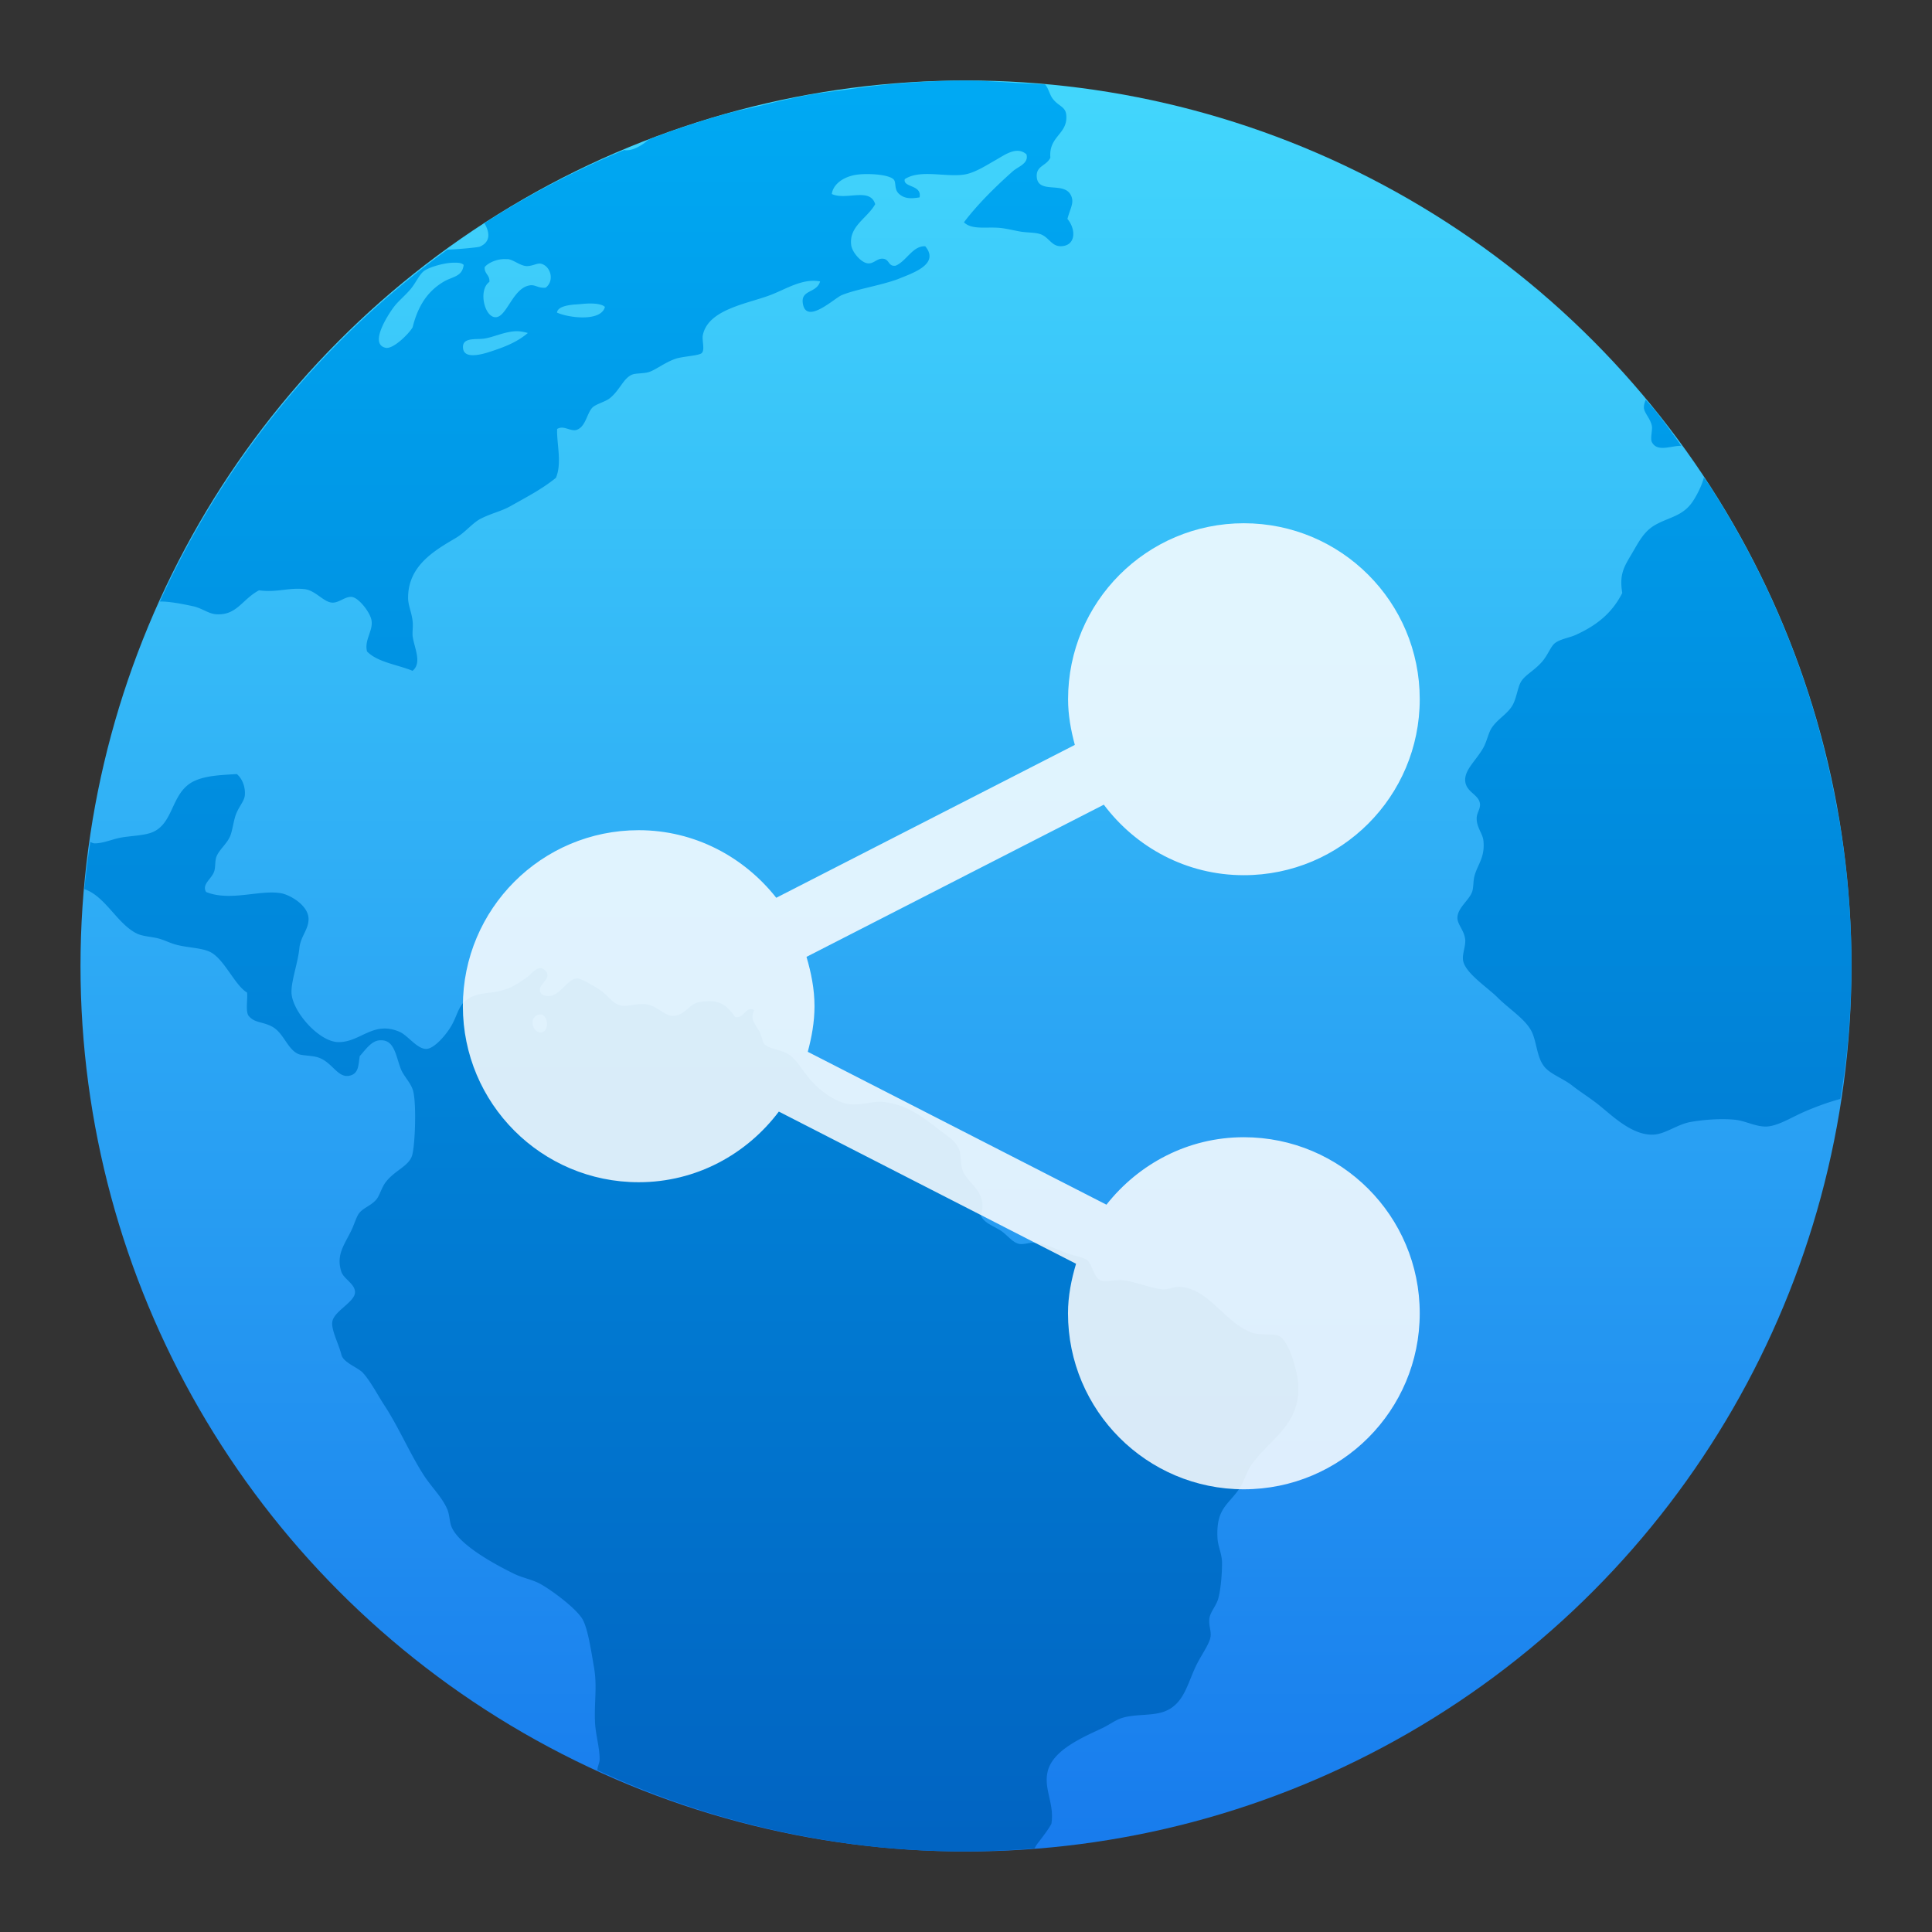 <svg xmlns="http://www.w3.org/2000/svg" width="48" height="48" version="1.1"><rect width="100%" height="100%" fill="#333333" stroke="none"/><defs><linearGradient id="b" x1="0" x2="0" y1="1" y2="0"><stop offset="0" stop-color="#0164c2"/><stop offset="1" stop-color="#00a9f3"/></linearGradient><linearGradient id="c" x1="0" x2="0" y1="1" y2="0"><stop offset="0" stop-color="#187ced"/><stop offset="1" stop-color="#42d6fc"/></linearGradient></defs><circle cx="24" cy="24" r="22" fill="url(#c)"/><path fill="url(#b)" d="M 23.959 2.002 C 23.36 2.003 22.771 2.037 22.186 2.086 A 22 22 0 0 0 21.021 2.229 C 20.707 2.272 20.388 2.305 20.078 2.361 A 22 22 0 0 0 18.934 2.617 C 18.628 2.69 18.318 2.749 18.018 2.834 A 22 22 0 0 0 16.115 3.467 C 15.939 3.625 15.714 3.748 15.535 3.732 C 15.529 3.732 15.522 3.727 15.516 3.725 A 22 22 0 0 0 12.035 5.545 C 12.166 5.768 12.199 6.009 11.918 6.129 C 11.873 6.147 11.369 6.196 11.117 6.201 A 22 22 0 0 0 3.971 14.947 C 3.973 14.947 3.976 14.945 3.979 14.945 C 4.218 14.941 4.562 15.011 4.793 15.061 C 5.006 15.104 5.177 15.246 5.361 15.26 C 5.884 15.3 6.009 14.893 6.436 14.666 C 6.876 14.728 7.169 14.592 7.566 14.637 C 7.837 14.667 8.033 14.954 8.244 14.971 C 8.422 14.988 8.578 14.806 8.75 14.832 C 8.917 14.858 9.205 15.22 9.232 15.424 C 9.268 15.677 9.046 15.907 9.119 16.186 C 9.385 16.456 9.87 16.51 10.25 16.666 C 10.498 16.462 10.283 16.084 10.25 15.789 C 10.245 15.659 10.267 15.543 10.25 15.424 C 10.228 15.221 10.14 15.035 10.139 14.861 C 10.134 14.059 10.787 13.682 11.326 13.365 C 11.56 13.227 11.745 12.986 11.947 12.885 C 12.233 12.742 12.447 12.707 12.684 12.574 C 13.112 12.334 13.478 12.143 13.812 11.871 C 13.967 11.507 13.828 11.018 13.842 10.658 C 13.996 10.564 14.131 10.7 14.295 10.688 C 14.553 10.634 14.574 10.268 14.721 10.123 C 14.806 10.04 15.039 9.981 15.145 9.898 C 15.402 9.697 15.486 9.392 15.711 9.305 C 15.792 9.272 15.978 9.283 16.105 9.248 C 16.273 9.204 16.511 9.007 16.783 8.914 C 16.961 8.853 17.368 8.839 17.436 8.771 C 17.519 8.686 17.433 8.448 17.463 8.32 C 17.6 7.684 18.563 7.548 19.131 7.334 C 19.529 7.184 19.937 6.908 20.375 6.992 C 20.289 7.295 19.88 7.187 19.949 7.555 C 20.044 8.065 20.73 7.41 20.91 7.334 C 21.255 7.189 21.846 7.101 22.299 6.938 C 22.65 6.793 23.362 6.572 22.988 6.119 C 22.676 6.102 22.526 6.484 22.254 6.6 C 22.066 6.63 22.102 6.443 21.941 6.428 C 21.79 6.41 21.703 6.568 21.547 6.541 C 21.391 6.516 21.173 6.271 21.148 6.09 C 21.087 5.619 21.549 5.424 21.744 5.072 C 21.614 4.646 21.023 4.987 20.666 4.82 C 20.701 4.567 20.965 4.392 21.262 4.344 C 21.505 4.303 22.05 4.323 22.195 4.451 C 22.279 4.523 22.202 4.7 22.338 4.818 C 22.482 4.949 22.659 4.934 22.846 4.904 C 22.912 4.583 22.426 4.664 22.479 4.451 C 22.86 4.202 23.482 4.406 23.949 4.338 C 24.218 4.298 24.502 4.108 24.74 3.975 C 24.967 3.846 25.261 3.623 25.502 3.834 C 25.566 4.064 25.292 4.139 25.164 4.254 C 24.732 4.638 24.285 5.078 23.949 5.523 C 24.155 5.724 24.53 5.624 24.879 5.666 C 25.015 5.683 25.188 5.723 25.332 5.75 C 25.501 5.781 25.681 5.772 25.812 5.807 C 26.05 5.864 26.113 6.117 26.348 6.117 C 26.734 6.116 26.739 5.7 26.52 5.439 C 26.589 5.173 26.699 5.034 26.605 4.848 C 26.431 4.5 25.791 4.83 25.758 4.396 C 25.738 4.115 25.994 4.128 26.096 3.918 C 26.049 3.375 26.543 3.335 26.49 2.848 C 26.468 2.644 26.295 2.64 26.152 2.449 C 26.08 2.357 26.045 2.179 25.963 2.098 A 22 22 0 0 0 25.314 2.064 C 24.865 2.036 24.416 2.002 23.959 2.002 z M 12.58 6.439 L 12.625 6.439 L 12.627 6.439 C 12.759 6.457 12.919 6.599 13.078 6.611 C 13.228 6.616 13.352 6.527 13.445 6.553 C 13.682 6.614 13.782 6.972 13.559 7.146 C 13.374 7.169 13.301 7.065 13.162 7.09 C 12.733 7.154 12.586 7.906 12.299 7.881 C 12.028 7.859 11.883 7.2 12.158 7.004 C 12.176 6.833 12.031 6.806 12.041 6.637 C 12.123 6.533 12.355 6.421 12.58 6.439 z M 11.307 6.527 L 11.352 6.527 C 11.43 6.53 11.489 6.548 11.52 6.582 C 11.482 6.883 11.246 6.864 11.014 7.004 C 10.612 7.246 10.38 7.614 10.252 8.131 C 10.169 8.281 9.773 8.681 9.582 8.641 C 9.134 8.546 9.707 7.721 9.809 7.596 C 9.922 7.457 10.074 7.336 10.207 7.176 C 10.336 7.021 10.42 6.811 10.545 6.725 C 10.681 6.63 11.071 6.518 11.307 6.527 z M 14.697 7.541 C 14.841 7.544 14.97 7.567 15.029 7.625 C 14.937 7.998 14.132 7.9 13.838 7.766 C 13.855 7.625 14.079 7.585 14.264 7.566 C 14.394 7.562 14.554 7.536 14.697 7.541 z M 12.822 8.229 C 12.918 8.226 13.015 8.246 13.115 8.273 C 12.855 8.491 12.574 8.613 12.127 8.754 C 11.912 8.821 11.542 8.906 11.506 8.666 C 11.461 8.373 11.82 8.44 12.016 8.414 C 12.263 8.38 12.533 8.238 12.822 8.229 z M 40.887 9.932 C 40.86 10.001 40.839 10.07 40.842 10.137 C 40.859 10.273 41.008 10.404 41.041 10.588 C 41.058 10.686 40.995 10.895 41.041 10.984 C 41.174 11.242 41.516 11.072 41.77 11.076 A 22 22 0 0 0 41.459 10.641 C 41.348 10.491 41.234 10.342 41.119 10.195 A 22 22 0 0 0 40.887 9.932 z M 42.332 11.861 C 42.287 12.053 42.164 12.294 42.061 12.451 C 41.814 12.825 41.478 12.842 41.125 13.041 C 40.83 13.208 40.704 13.486 40.531 13.775 C 40.344 14.089 40.228 14.279 40.305 14.732 C 40.052 15.232 39.67 15.538 39.146 15.775 C 38.992 15.845 38.781 15.871 38.639 15.973 C 38.526 16.054 38.462 16.273 38.301 16.453 C 38.103 16.673 37.895 16.765 37.791 16.934 C 37.71 17.064 37.682 17.322 37.592 17.496 C 37.471 17.733 37.215 17.85 37.057 18.09 C 36.984 18.201 36.937 18.425 36.857 18.57 C 36.678 18.895 36.371 19.13 36.404 19.416 C 36.437 19.692 36.75 19.74 36.771 19.98 C 36.776 20.117 36.682 20.199 36.688 20.348 C 36.692 20.564 36.838 20.716 36.855 20.883 C 36.898 21.302 36.714 21.47 36.635 21.756 C 36.597 21.893 36.613 22.046 36.576 22.152 C 36.506 22.362 36.215 22.551 36.209 22.799 C 36.206 22.975 36.389 23.118 36.404 23.365 C 36.409 23.536 36.321 23.716 36.352 23.873 C 36.411 24.18 36.96 24.537 37.199 24.775 C 37.519 25.095 37.938 25.341 38.076 25.678 C 38.192 25.963 38.191 26.335 38.414 26.551 C 38.579 26.71 38.853 26.807 39.064 26.973 C 39.261 27.127 39.475 27.26 39.686 27.424 C 40.03 27.692 40.55 28.229 41.098 28.188 C 41.384 28.168 41.677 27.933 42.002 27.875 C 42.336 27.816 42.771 27.785 43.107 27.82 C 43.366 27.846 43.63 28.001 43.898 27.988 C 44.182 27.971 44.506 27.761 44.828 27.621 C 45.078 27.513 45.388 27.393 45.723 27.303 A 22 22 0 0 0 45.838 26.539 C 45.859 26.355 45.884 26.172 45.9 25.986 A 22 22 0 0 0 46 24 C 46 23.462 45.977 22.93 45.939 22.402 A 22 22 0 0 0 45.693 20.365 C 45.676 20.259 45.652 20.156 45.633 20.051 A 22 22 0 0 0 45.242 18.309 C 45.214 18.204 45.188 18.098 45.158 17.994 A 22 22 0 0 0 43.658 14.135 C 43.613 14.045 43.566 13.956 43.52 13.867 A 22 22 0 0 0 42.574 12.221 C 42.543 12.172 42.514 12.121 42.482 12.072 A 22 22 0 0 0 42.332 11.861 z M 5.883 19.23 L 5.879 19.232 C 5.409 19.258 5.103 19.28 4.836 19.4 C 4.224 19.678 4.341 20.502 3.73 20.697 C 3.519 20.764 3.231 20.768 2.998 20.811 C 2.797 20.848 2.553 20.957 2.346 20.953 C 2.318 20.953 2.279 20.933 2.244 20.92 A 22 22 0 0 0 2.096 22.09 C 2.614 22.262 2.911 22.952 3.395 23.191 C 3.535 23.261 3.719 23.267 3.9 23.307 C 4.046 23.34 4.158 23.4 4.299 23.447 C 4.598 23.548 4.964 23.536 5.203 23.643 C 5.563 23.802 5.829 24.479 6.139 24.66 C 6.156 24.842 6.101 25.087 6.166 25.223 C 6.312 25.421 6.519 25.376 6.76 25.506 C 7.048 25.661 7.137 26.063 7.41 26.186 C 7.504 26.228 7.741 26.222 7.891 26.268 C 8.265 26.38 8.388 26.813 8.709 26.719 C 8.92 26.657 8.903 26.439 8.938 26.238 C 9.077 26.088 9.228 25.85 9.445 25.846 C 9.797 25.828 9.827 26.208 9.955 26.549 C 10.028 26.741 10.216 26.908 10.266 27.111 C 10.353 27.462 10.309 28.511 10.234 28.721 C 10.146 28.978 9.797 29.086 9.582 29.371 C 9.481 29.505 9.432 29.701 9.355 29.795 C 9.217 29.963 9.012 30.007 8.908 30.162 C 8.85 30.25 8.793 30.437 8.736 30.555 C 8.567 30.914 8.34 31.169 8.482 31.6 C 8.542 31.777 8.82 31.895 8.82 32.104 C 8.821 32.349 8.296 32.571 8.256 32.84 C 8.225 33.04 8.419 33.398 8.482 33.658 C 8.529 33.855 8.901 33.978 9.018 34.109 C 9.216 34.332 9.375 34.647 9.557 34.926 C 9.915 35.475 10.196 36.144 10.545 36.676 C 10.729 36.954 10.988 37.205 11.111 37.494 C 11.174 37.64 11.165 37.814 11.223 37.945 C 11.425 38.4 12.315 38.876 12.775 39.102 C 12.991 39.206 13.23 39.244 13.428 39.354 C 13.727 39.52 14.321 39.968 14.473 40.23 C 14.608 40.466 14.69 41.039 14.756 41.414 C 14.844 41.909 14.757 42.288 14.785 42.824 C 14.803 43.114 14.895 43.407 14.898 43.697 C 14.9 43.799 14.846 43.875 14.842 43.979 A 22 22 0 0 0 21.793 45.889 A 22 22 0 0 0 21.826 45.893 A 22 22 0 0 0 23.979 45.998 C 24.559 45.997 25.133 45.968 25.701 45.924 C 25.727 45.88 25.751 45.835 25.783 45.795 C 25.916 45.621 26.034 45.469 26.121 45.316 C 26.205 44.801 25.914 44.441 26.035 43.99 C 26.17 43.484 26.873 43.174 27.365 42.945 C 27.534 42.867 27.706 42.741 27.844 42.693 C 28.184 42.575 28.609 42.639 28.92 42.525 C 29.45 42.332 29.506 41.765 29.768 41.283 C 29.891 41.055 30.052 40.826 30.076 40.664 C 30.097 40.518 30.024 40.381 30.047 40.209 C 30.072 40.039 30.224 39.89 30.271 39.703 C 30.333 39.459 30.361 39.102 30.361 38.83 C 30.361 38.607 30.256 38.411 30.248 38.209 C 30.211 37.477 30.512 37.394 30.783 36.996 C 30.919 36.798 30.971 36.573 31.066 36.432 C 31.522 35.754 32.311 35.427 32.254 34.402 C 32.237 34.063 32.022 33.296 31.771 33.188 C 31.629 33.126 31.301 33.183 31.094 33.104 C 30.426 32.855 30.034 32.027 29.342 31.975 C 29.194 31.957 29.059 32.036 28.893 32.033 C 28.619 32.016 28.204 31.841 27.9 31.807 C 27.708 31.787 27.452 31.863 27.336 31.807 C 27.16 31.721 27.142 31.398 26.998 31.301 C 26.885 31.222 26.661 31.196 26.488 31.129 C 26.21 31.023 25.989 30.897 25.668 30.875 C 25.569 30.87 25.445 30.922 25.33 30.906 C 25.152 30.875 25.014 30.666 24.85 30.566 C 24.644 30.441 24.454 30.381 24.369 30.203 C 24.555 29.596 24.041 29.427 23.916 29.076 C 23.857 28.912 23.884 28.713 23.832 28.566 C 23.758 28.356 23.551 28.234 23.322 28.059 C 22.913 27.744 22.549 27.451 21.965 27.379 C 21.708 27.346 21.453 27.455 21.143 27.436 C 20.814 27.416 20.4 27.128 20.154 26.848 C 19.915 26.574 19.8 26.326 19.592 26.195 C 19.394 26.069 19.131 26.073 18.996 25.945 C 18.936 25.89 18.948 25.792 18.883 25.66 C 18.784 25.455 18.616 25.341 18.74 25.096 C 18.515 24.98 18.51 25.31 18.264 25.268 C 18.044 24.956 17.858 24.809 17.359 24.9 C 17.131 24.943 17.002 25.231 16.736 25.238 C 16.518 25.256 16.347 24.994 16.059 24.953 C 15.841 24.922 15.594 25.012 15.439 24.984 C 15.198 24.936 15.123 24.736 14.902 24.592 C 14.741 24.486 14.427 24.304 14.336 24.307 C 14.052 24.324 13.851 24.91 13.459 24.703 C 13.269 24.462 13.769 24.335 13.543 24.109 C 13.372 23.939 13.227 24.187 13.09 24.281 C 12.933 24.389 12.787 24.496 12.613 24.561 C 12.225 24.705 11.981 24.631 11.678 24.787 C 11.397 24.932 11.386 25.174 11.227 25.463 C 11.096 25.699 10.799 26.044 10.604 26.059 C 10.367 26.076 10.141 25.727 9.926 25.635 C 9.278 25.355 8.965 25.883 8.428 25.891 C 7.929 25.908 7.217 25.087 7.242 24.619 C 7.247 24.334 7.406 23.9 7.439 23.547 C 7.47 23.266 7.663 23.096 7.666 22.84 C 7.671 22.497 7.209 22.234 6.986 22.193 C 6.458 22.097 5.726 22.405 5.121 22.162 C 5.006 21.971 5.256 21.84 5.32 21.654 C 5.357 21.549 5.336 21.407 5.375 21.291 C 5.442 21.111 5.631 20.972 5.715 20.781 C 5.777 20.636 5.795 20.426 5.857 20.246 C 5.932 20.041 6.066 19.91 6.082 19.766 C 6.102 19.576 6.032 19.356 5.883 19.23 z M 13.438 25.205 C 13.626 25.226 13.65 25.617 13.455 25.648 C 13.244 25.682 13.136 25.317 13.342 25.223 C 13.377 25.205 13.41 25.206 13.438 25.207 L 13.438 25.205 z"/><path fill="#FFF" d="m 30.902,28.254 c -1.388,0 -2.613,0.662 -3.413,1.676 l -7.42,-3.798 c 0.097,-0.363 0.167,-0.737 0.167,-1.132 0,-0.429 -0.083,-0.833 -0.199,-1.227 l 7.387,-3.781 c 0.796,1.06 2.052,1.752 3.478,1.752 2.416,0 4.371,-1.956 4.371,-4.373 C 35.274,14.957 33.319,13 30.903,13 c -2.411,0 -4.367,1.957 -4.367,4.372 0,0.395 0.07,0.771 0.168,1.135 l -7.418,3.798 C 18.485,21.29 17.258,20.626 15.868,20.626 13.453,20.626 11.5,22.584 11.5,24.999 c 0,2.415 1.953,4.373 4.368,4.373 1.429,0 2.684,-0.695 3.482,-1.755 l 7.384,3.781 c -0.116,0.392 -0.2,0.8 -0.2,1.23 0,2.415 1.957,4.373 4.368,4.373 2.416,0 4.371,-1.957 4.371,-4.373 0,-2.417 -1.955,-4.374 -4.371,-4.374 z" opacity=".85"/></svg>